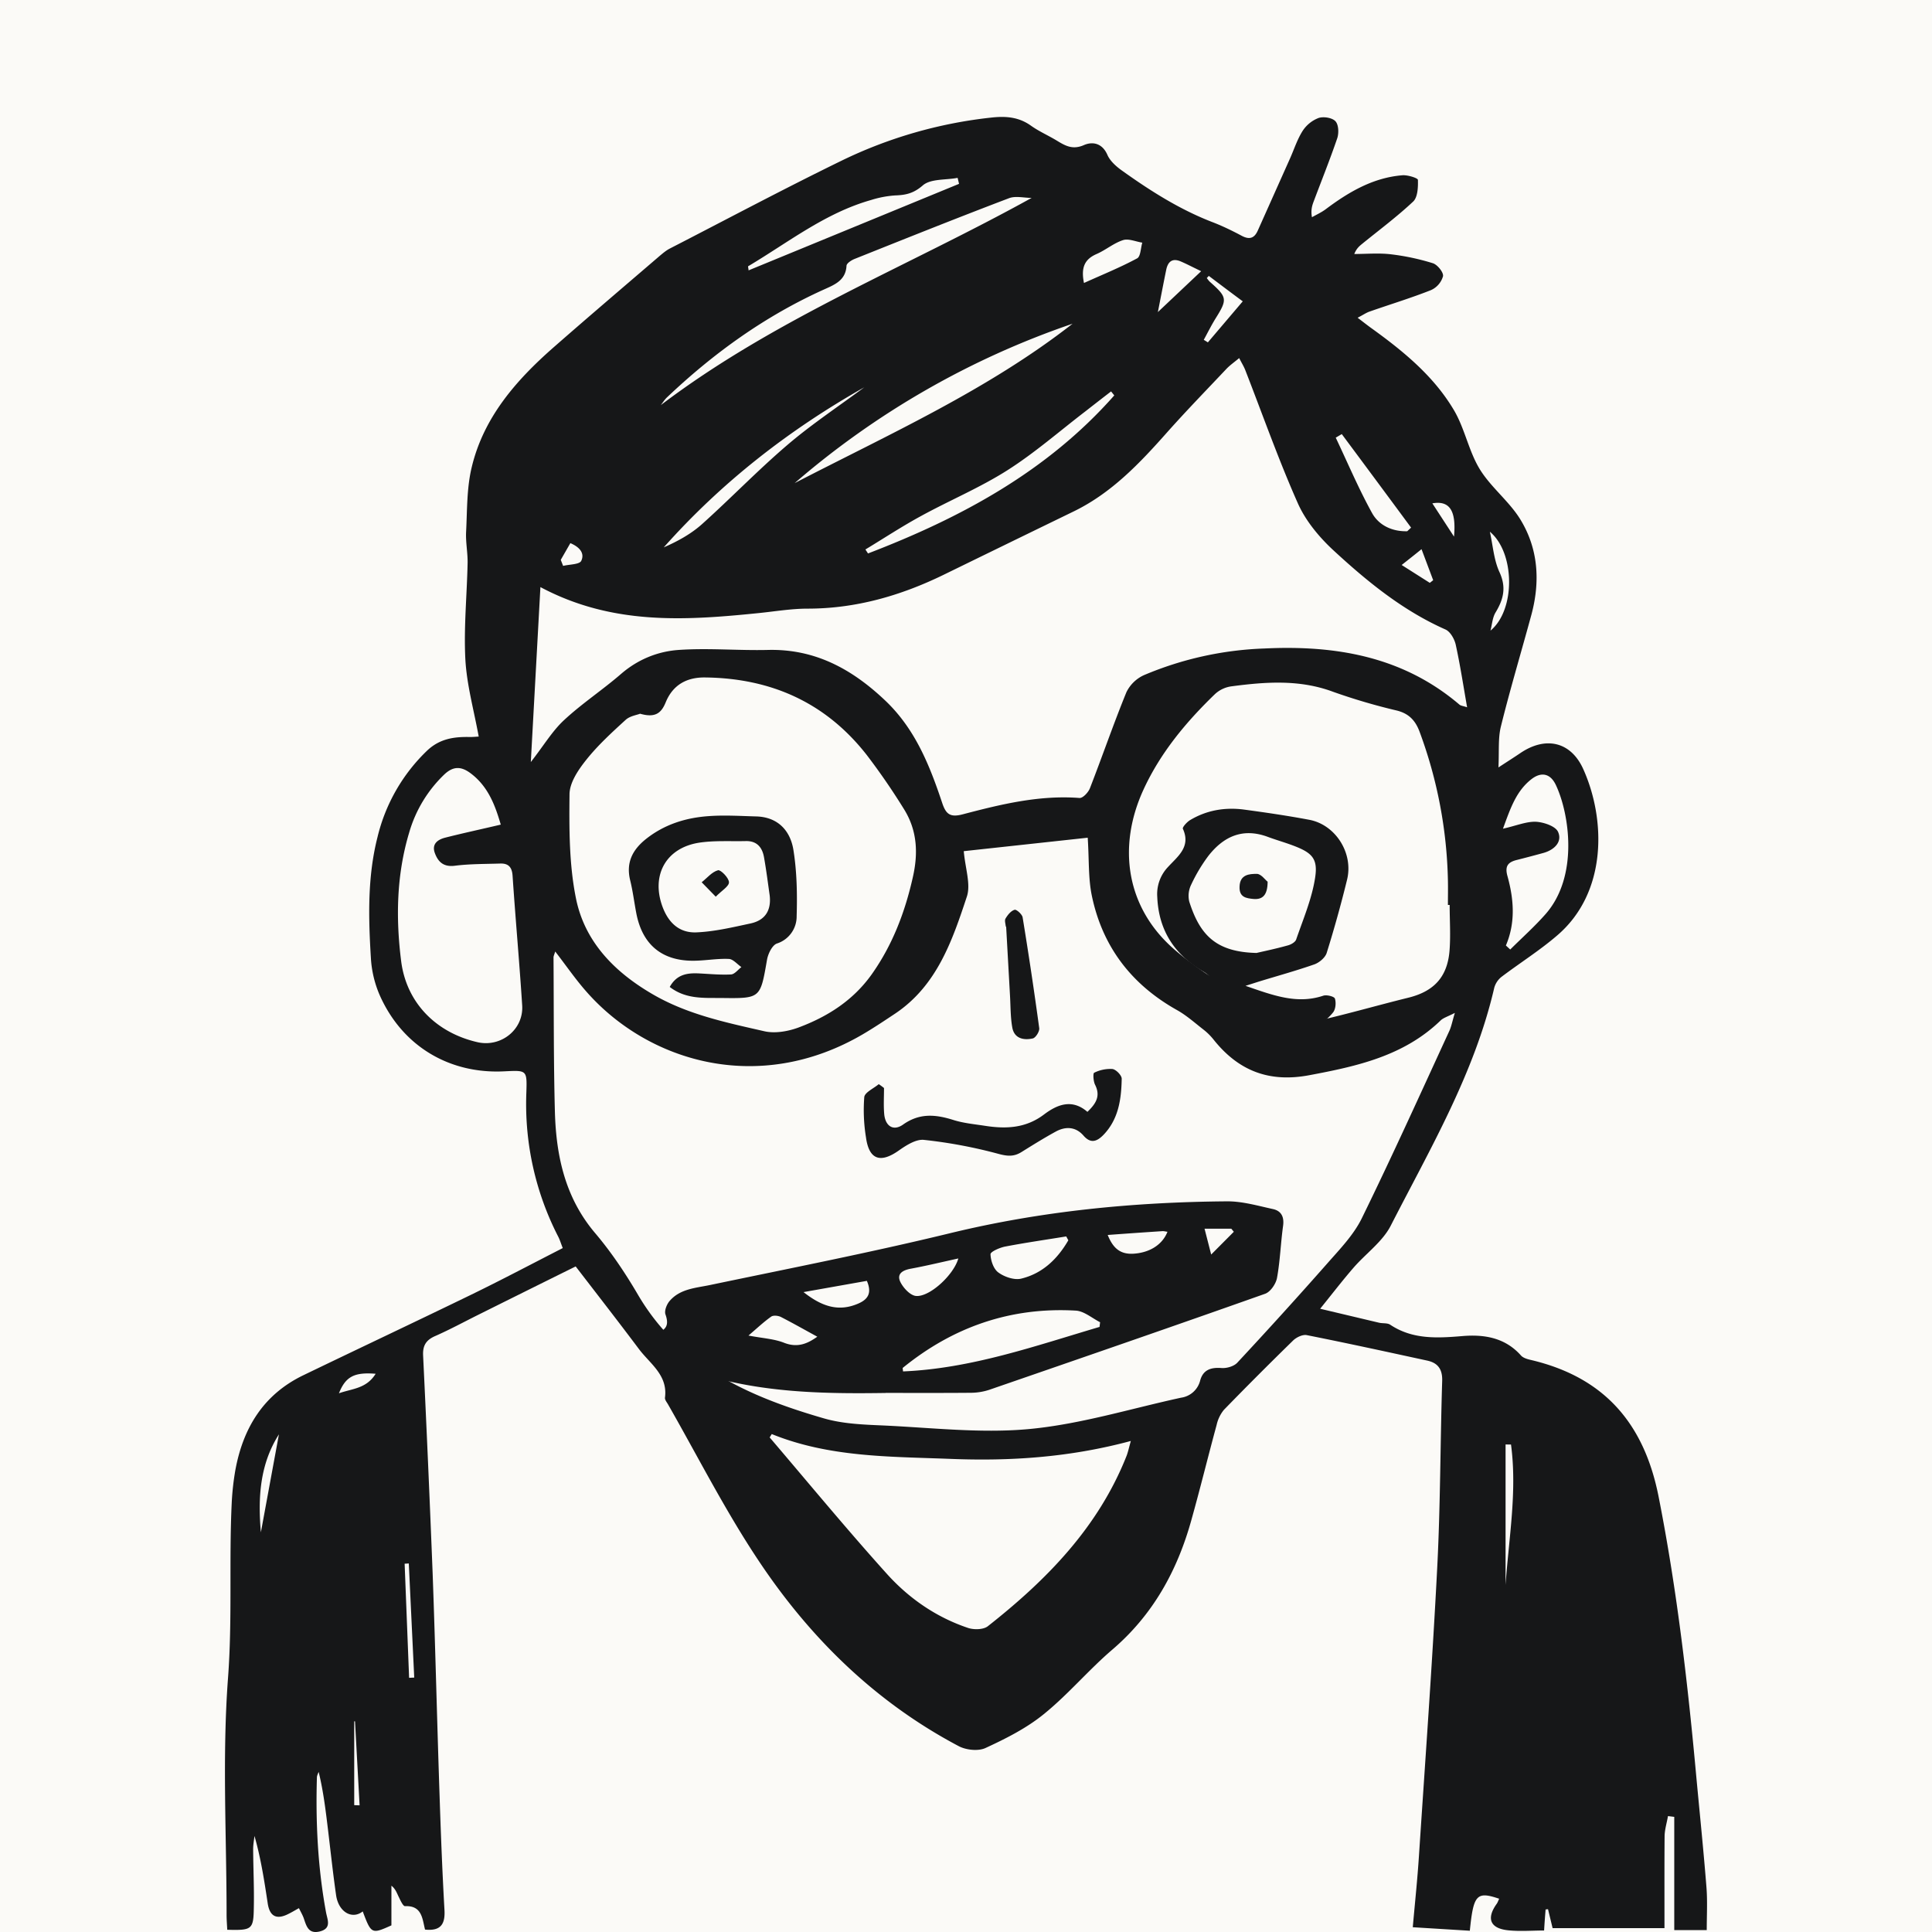 <svg viewBox="0 0 32 32" xmlns="http://www.w3.org/2000/svg"><path fill="#FBFAF7" fill-rule="nonzero" d="M0 0h32v32H0z"/><g fill="#161718" fill-rule="nonzero"><path d="M22.488 5.264c.09.068.155.12.223.169.528.38 1.033.792 1.368 1.356.181.303.245.676.428.978.182.299.481.528.667.824.306.491.34 1.038.19 1.594-.167.615-.351 1.227-.504 1.846-.049.194-.028.405-.041.68.162-.106.265-.171.365-.239.416-.281.833-.19 1.039.265.374.829.404 2.047-.436 2.761-.288.247-.612.451-.915.68a.35.35 0 0 0-.123.185c-.328 1.417-1.061 2.662-1.714 3.938-.136.266-.412.461-.616.696-.177.204-.341.417-.553.68l.974.231c.062.015.138.001.187.034.373.248.784.222 1.203.187.361-.029.701.029.962.322.038.043.111.062.172.076 1.205.286 1.866 1.045 2.107 2.259.307 1.554.487 3.122.63 4.695.056.596.117 1.192.164 1.788.017.227.004.457.004.699h-.538v-1.875l-.104-.013c-.019.111-.054.221-.056.331-.004.494-.002.988-.002 1.525h-1.853l-.076-.314-.04.005c-.009.108-.017.215-.025.348-.199 0-.398.017-.592-.003-.303-.03-.368-.196-.192-.44.016-.023.026-.054.04-.083-.373-.126-.426-.07-.486.53l-.945-.058c.036-.407.077-.792.102-1.178.105-1.592.221-3.185.303-4.78.053-1.027.05-2.058.082-3.088.007-.196-.071-.302-.251-.34-.664-.144-1.326-.289-1.991-.421-.067-.014-.169.034-.224.086q-.581.567-1.149 1.151a.6.6 0 0 0-.121.251c-.143.525-.271 1.05-.418 1.574-.233.839-.636 1.572-1.313 2.15-.393.337-.73.741-1.132 1.066-.285.232-.628.405-.964.56-.119.056-.321.035-.444-.03-1.38-.729-2.465-1.793-3.319-3.078-.552-.828-1.004-1.722-1.498-2.586-.02-.034-.053-.074-.049-.108.05-.375-.249-.562-.433-.808-.339-.452-.687-.899-1.046-1.366-.53.262-1.073.532-1.613.801-.237.118-.469.244-.709.35-.154.066-.213.156-.205.324q.087 1.805.158 3.612c.045 1.228.073 2.456.115 3.686.021.629.045 1.259.081 1.889.013.234-.064.349-.322.322-.045-.176-.048-.401-.332-.388-.031.001-.074-.091-.1-.146-.033-.064-.054-.138-.125-.193v.657c-.328.148-.334.144-.475-.231-.176.139-.4.011-.441-.267-.052-.363-.091-.728-.135-1.092-.038-.315-.076-.632-.154-.952-.012.031-.028.061-.029.091-.022.752.015 1.499.152 2.24.022.117.095.26-.101.311-.193.049-.225-.089-.27-.221-.019-.051-.046-.098-.079-.164-.062.034-.112.065-.167.092q-.301.158-.35-.173c-.056-.369-.112-.74-.219-1.115-.009.076-.023.151-.022.227.002.32.018.639.011.959-.005.365-.031.379-.44.368-.004-.082-.011-.165-.011-.248 0-1.31-.074-2.625.024-3.926.073-.977.014-1.945.062-2.916q.014-.263.059-.522c.128-.699.465-1.253 1.125-1.572.936-.452 1.879-.896 2.817-1.352.493-.241.979-.498 1.481-.755-.031-.078-.048-.137-.076-.191a4.8 4.8 0 0 1-.527-2.381c.012-.374.011-.374-.353-.356-.918.051-1.701-.415-2.075-1.259a1.8 1.8 0 0 1-.147-.62c-.041-.67-.058-1.342.11-2.001a2.93 2.93 0 0 1 .823-1.433c.208-.196.443-.229.702-.224.055.001.108-.005.151-.007-.079-.434-.197-.852-.221-1.275-.028-.53.026-1.067.037-1.6.003-.17-.033-.342-.025-.511.019-.362.009-.734.095-1.083.199-.824.737-1.437 1.359-1.982.582-.51 1.172-1.012 1.759-1.516.048-.04.099-.083.155-.113.949-.488 1.894-.992 2.854-1.46a7.5 7.5 0 0 1 2.472-.712c.24-.027.456-.013.661.133.134.096.29.163.434.251.138.084.258.151.44.073.142-.064.306-.039.393.16.044.101.143.19.238.258.466.333.947.64 1.486.85.171.065.337.145.498.231.128.069.21.045.268-.083l.536-1.199c.068-.153.119-.315.209-.456a.55.55 0 0 1 .263-.212c.081-.027.223-.005.278.053.054.056.059.195.032.28-.121.355-.261.702-.393 1.054-.027.071-.047.145-.027.257.076-.043.157-.08.226-.131.381-.286.786-.525 1.273-.564.086-.007.255.046.256.076.004.12-.003.286-.077.358-.267.251-.564.472-.848.703-.046.038-.092.075-.129.167.203 0 .407-.019.607.005q.354.042.695.148c.075.024.179.151.168.215a.36.36 0 0 1-.199.23c-.333.132-.677.236-1.016.355-.057.019-.108.056-.198.102zM9.196 15.761c-.017.055-.028.076-.028.097.006.854 0 1.709.023 2.563.021.73.171 1.42.668 2.005.267.315.5.664.709 1.021.697 1.188 1.846 1.69 3.083 2.047.309.089.645.102.971.116.814.037 1.635.135 2.439.058.843-.081 1.669-.337 2.502-.518a.38.38 0 0 0 .316-.286c.049-.176.177-.219.354-.205.086.006.204-.028.26-.088a81 81 0 0 0 1.495-1.649c.206-.234.431-.467.566-.74.502-1.025.971-2.063 1.448-3.099.036-.074.05-.158.095-.306-.124.063-.194.083-.238.127-.608.586-1.379.756-2.174.905-.666.125-1.171-.073-1.582-.587a1 1 0 0 0-.169-.168c-.144-.112-.283-.237-.441-.325-.754-.423-1.234-1.051-1.409-1.894-.06-.289-.044-.595-.068-.96l-2.053.223c.025.287.118.546.052.75-.242.732-.495 1.472-1.182 1.936-.179.119-.358.239-.544.348-1.723 1.008-3.563.459-4.59-.723-.173-.198-.321-.414-.502-.648zm-.245-6.038-.159 2.899c.215-.275.355-.513.549-.693.296-.276.639-.501.946-.767.278-.24.607-.373.954-.397.49-.034.986.012 1.48 0 .78-.019 1.393.318 1.942.839.496.471.735 1.073.943 1.696.062.186.132.242.339.188.632-.166 1.269-.322 1.935-.271.055.005.148-.094.174-.165.205-.527.389-1.063.603-1.587a.6.6 0 0 1 .287-.281 5.6 5.6 0 0 1 1.999-.443c1.179-.057 2.292.131 3.229.929.024.021.064.023.128.045-.064-.367-.116-.706-.189-1.039-.021-.092-.089-.213-.168-.249-.712-.315-1.306-.802-1.867-1.321-.233-.217-.454-.485-.581-.773-.32-.721-.582-1.466-.869-2.202-.024-.062-.061-.12-.101-.2-.086.071-.151.117-.205.172-.329.349-.662.691-.981 1.049-.457.516-.926 1.014-1.56 1.321q-1.076.523-2.151 1.048c-.711.346-1.453.56-2.252.56-.278 0-.556.049-.834.076-1.206.122-2.408.198-3.591-.433zm1.652 2.098c-.053.022-.169.037-.24.102-.23.21-.462.422-.655.665-.13.163-.273.374-.275.566-.006.571-.007 1.156.104 1.712.141.726.636 1.231 1.27 1.6.577.337 1.219.47 1.854.615.176.04.39.002.562-.061.486-.181.911-.452 1.219-.887.341-.484.546-1.021.676-1.597.093-.404.074-.779-.142-1.129a11 11 0 0 0-.623-.906c-.676-.862-1.576-1.265-2.664-1.28-.318-.007-.546.126-.663.412-.073.178-.172.26-.422.189zm13.408 3.168h-.029c0-.136.003-.272 0-.408a7.5 7.5 0 0 0-.467-2.455c-.068-.186-.173-.304-.374-.356a10 10 0 0 1-1.056-.31c-.557-.209-1.121-.167-1.689-.092a.5.5 0 0 0-.273.129c-.479.463-.902.97-1.183 1.581-.438.952-.284 1.955.504 2.642.462.404 1.017.705 1.54 1.037.274.171.591.207.904.136.481-.112.956-.249 1.435-.367.421-.103.647-.337.685-.771.021-.254.003-.51.003-.765zm-11.228 8.763-.035.056c.645.756 1.279 1.525 1.945 2.264.365.404.816.716 1.342.892.096.032.253.029.326-.028.976-.768 1.83-1.639 2.298-2.821.024-.062.037-.126.071-.248-1.02.274-2.004.337-3.006.296-.996-.038-1.992-.026-2.94-.41zM8.294 13.657c-.093-.318-.209-.634-.503-.852-.152-.112-.28-.117-.426.017a2.16 2.16 0 0 0-.588.969c-.21.699-.223 1.418-.132 2.133.089.69.582 1.182 1.264 1.338.39.089.766-.21.74-.61-.046-.716-.111-1.431-.159-2.145-.009-.144-.069-.208-.203-.204-.251.008-.509.005-.758.037-.184.022-.273-.066-.326-.209-.056-.151.045-.225.172-.257.299-.076.598-.14.92-.216zm8.794-10.379c-.126 0-.266-.037-.376.005-.856.325-1.707.666-2.558 1.006-.052.021-.13.071-.133.112-.013.239-.189.311-.367.391-.978.44-1.834 1.056-2.609 1.792-.039.038-.067.084-.1.126 1.89-1.434 4.084-2.293 6.142-3.432zm7.855 12.383.071.066c.193-.192.397-.374.577-.577.566-.631.401-1.683.177-2.152-.088-.183-.234-.218-.394-.099-.258.196-.355.484-.48.827.225-.051.388-.121.546-.115.129.007.326.073.367.169.072.163-.061.295-.238.346q-.218.06-.439.116c-.146.035-.21.096-.162.268.106.382.137.769-.026 1.151zM13.162 8.002c1.574-.815 3.197-1.542 4.603-2.64a13.9 13.9 0 0 0-4.603 2.64m5.293-1.454-.052-.065q-.213.164-.425.33c-.43.329-.839.688-1.294.977s-.961.5-1.438.762c-.31.169-.608.365-.912.549l.043.066c1.541-.591 2.968-1.359 4.079-2.618zm-2.57-3.503-.024-.099c-.197.038-.45.012-.579.127-.153.132-.283.158-.457.164a1.7 1.7 0 0 0-.398.076c-.76.215-1.372.703-2.035 1.097-.005.002.003.025.007.068zm-1.57 3.37c-1.248.705-2.365 1.575-3.321 2.651.23-.1.452-.222.634-.385.479-.43.928-.897 1.418-1.315.402-.343.845-.636 1.269-.951m8.993 2.384.064-.06q-.573-.776-1.148-1.549l-.1.059c.199.419.379.846.603 1.251.114.204.336.306.581.299m-5.354-4.112c.311-.14.604-.259.881-.408.058-.032.058-.171.085-.26-.109-.017-.227-.071-.318-.042-.157.05-.289.166-.443.232-.191.085-.258.218-.205.478m6.983 21.564c.053-.775.194-1.547.09-2.325l-.09-.001zm-.26-17.443c.05.224.065.463.158.666.118.254.068.452-.063.669-.053.087-.058.2-.085.302.417-.342.408-1.289-.009-1.637zm-4.782-4.316c-.172-.083-.255-.127-.341-.163-.139-.058-.211.007-.238.141-.045.218-.087.44-.138.699zM4.321 25.38l.299-1.623c-.32.502-.348 1.059-.299 1.623M20.022 4.569l-.034.037c.018.022.033.046.054.064.287.255.29.288.089.609-.07.114-.129.233-.193.35q.035.02.068.042l.578-.68c-.206-.152-.384-.287-.562-.421zM6.776 27.79l.085-.004-.09-1.89-.069.004zM23.682 9.654l.056-.044-.193-.514c-.126.102-.215.172-.329.262zM5.865 29.899l.091.003-.076-1.391h-.013v1.388zm.357-7.145c-.355-.029-.498.047-.608.323.225-.079.454-.076.608-.323M24.083 8.888c.04-.434-.075-.601-.359-.551zm-14.795.385.039.1c.103-.026.269-.022.3-.083.064-.134-.038-.234-.18-.294z"/><path d="m4.583 24.093-.286 1.558m10.37-2.579c-.939.014-1.883 0-2.801-.244-.193-.051-.364-.178-.549-.262-.121-.056-.256-.085-.375-.144a.4.4 0 0 1-.187-.175c-.015-.031.064-.146.122-.165.168-.06.204-.144.145-.312-.021-.061.022-.169.071-.224.174-.2.427-.212.667-.262 1.325-.277 2.653-.537 3.967-.856 1.513-.369 3.047-.518 4.595-.53.254-.002.51.073.762.128.138.03.188.129.168.277-.04.287-.049.581-.101.865-.019.099-.109.23-.197.261-1.521.539-3.046 1.065-4.57 1.591a1 1 0 0 1-.316.049c-.467.004-.933.002-1.401.002zm3.545-1.095.009-.077c-.133-.067-.265-.184-.402-.192-1.077-.062-2.032.269-2.867.949-.003.002.001.013.005.058 1.133-.048 2.188-.422 3.255-.737zm-.517-1.434-.035-.064c-.335.055-.673.103-1.006.167-.093.017-.248.085-.248.128.003.106.051.247.131.303.101.074.265.129.378.101.355-.086.602-.328.78-.635m-1.822.301c-.274.06-.53.122-.789.17-.135.025-.236.085-.171.22.049.099.163.222.258.231.223.022.624-.345.702-.621m-2.563.558c.304.24.582.33.906.189.17-.073.225-.184.142-.376l-1.048.186zm-.913.719c.235.045.424.054.591.12.225.088.39.012.549-.101-.201-.11-.401-.223-.603-.327-.045-.022-.124-.031-.16-.006-.122.086-.232.19-.377.314m5.95-1.666c.088.219.206.318.412.311.27-.012.491-.142.578-.364-.031-.003-.06-.013-.089-.01-.288.019-.578.039-.901.063m1.604-.104.11.428.375-.377-.042-.051zm-5.309-2.331c0 .143-.009.287.003.429.017.202.15.292.312.178.277-.197.545-.168.839-.075.167.052.344.068.519.095.348.054.676.041.979-.189.214-.161.46-.265.717-.042.14-.135.222-.26.127-.449-.029-.058-.037-.189-.015-.199a.6.6 0 0 1 .301-.062c.061.007.156.106.155.161-.006.34-.053.674-.305.933-.103.104-.207.149-.328.009-.129-.148-.296-.156-.46-.066-.194.106-.383.224-.571.341-.126.077-.231.067-.38.027a8 8 0 0 0-1.232-.231c-.129-.014-.289.087-.409.171-.31.222-.501.16-.551-.215a2.8 2.8 0 0 1-.028-.664c.008-.079.156-.144.24-.215q.045.03.087.064zm2.017-2.671c-.003-.045-.024-.103-.004-.135.035-.06.089-.127.15-.145.029-.01.125.074.133.126q.15.915.275 1.835c.007.053-.059.16-.108.17-.15.033-.304.002-.338-.179-.031-.172-.028-.351-.038-.527l-.064-1.146zm-5.566.998c.119-.215.299-.233.488-.224.177.009.353.026.526.017.061-.003.116-.079.173-.122-.069-.047-.137-.132-.208-.135-.197-.009-.395.03-.594.03-.522 0-.841-.274-.939-.788-.035-.182-.057-.365-.101-.543-.071-.289.033-.501.256-.681.306-.245.661-.356 1.039-.383.266-.02.536-.002.803.005.355.014.556.241.606.558.057.358.064.728.053 1.093a.47.47 0 0 1-.328.454c-.078.029-.146.17-.163.27-.111.638-.106.64-.742.632-.295-.004-.598.026-.869-.183m1.654-1.526c-.029-.205-.055-.409-.091-.613-.027-.167-.115-.282-.304-.277-.258.006-.521-.012-.775.027-.547.087-.79.536-.609 1.046.099.279.283.451.568.439.3-.013.597-.084.892-.147.25-.053.352-.222.319-.477zm7.881 1.507c.46.159.854.309 1.289.164.056-.019.18.012.193.047.022.066.013.174-.029.228-.153.193-.377.303-.607.263a8 8 0 0 1-1.213-.317c-.092-.031-.165-.233-.172-.363-.009-.138-.056-.198-.163-.261-.469-.275-.735-.676-.758-1.232a.65.65 0 0 1 .177-.496c.158-.174.385-.333.247-.634-.011-.025.067-.112.119-.143.273-.164.574-.215.885-.176.363.049.727.102 1.088.17.436.081.735.551.628.991q-.15.613-.338 1.215c-.025.078-.121.158-.201.188-.303.106-.612.191-.919.285l-.226.072zm.184-.544c.114-.027.315-.068.514-.124.054-.013.128-.054.143-.1.116-.337.259-.671.313-1.019.051-.323-.052-.419-.369-.538-.136-.051-.277-.091-.412-.141-.414-.155-.734-.01-.988.316a2.7 2.7 0 0 0-.281.47.42.42 0 0 0-.034.286c.176.55.438.834 1.114.85"/><path d="m11.855 14.852-.233-.239c.089-.07.17-.172.271-.199.044-.011.18.127.181.199.002.067-.119.137-.219.239m9.141-.249c-.001.226-.085.298-.232.287-.121-.012-.241-.026-.233-.205.006-.202.163-.211.285-.211.071-.001.142.102.179.129z"/></g></svg>